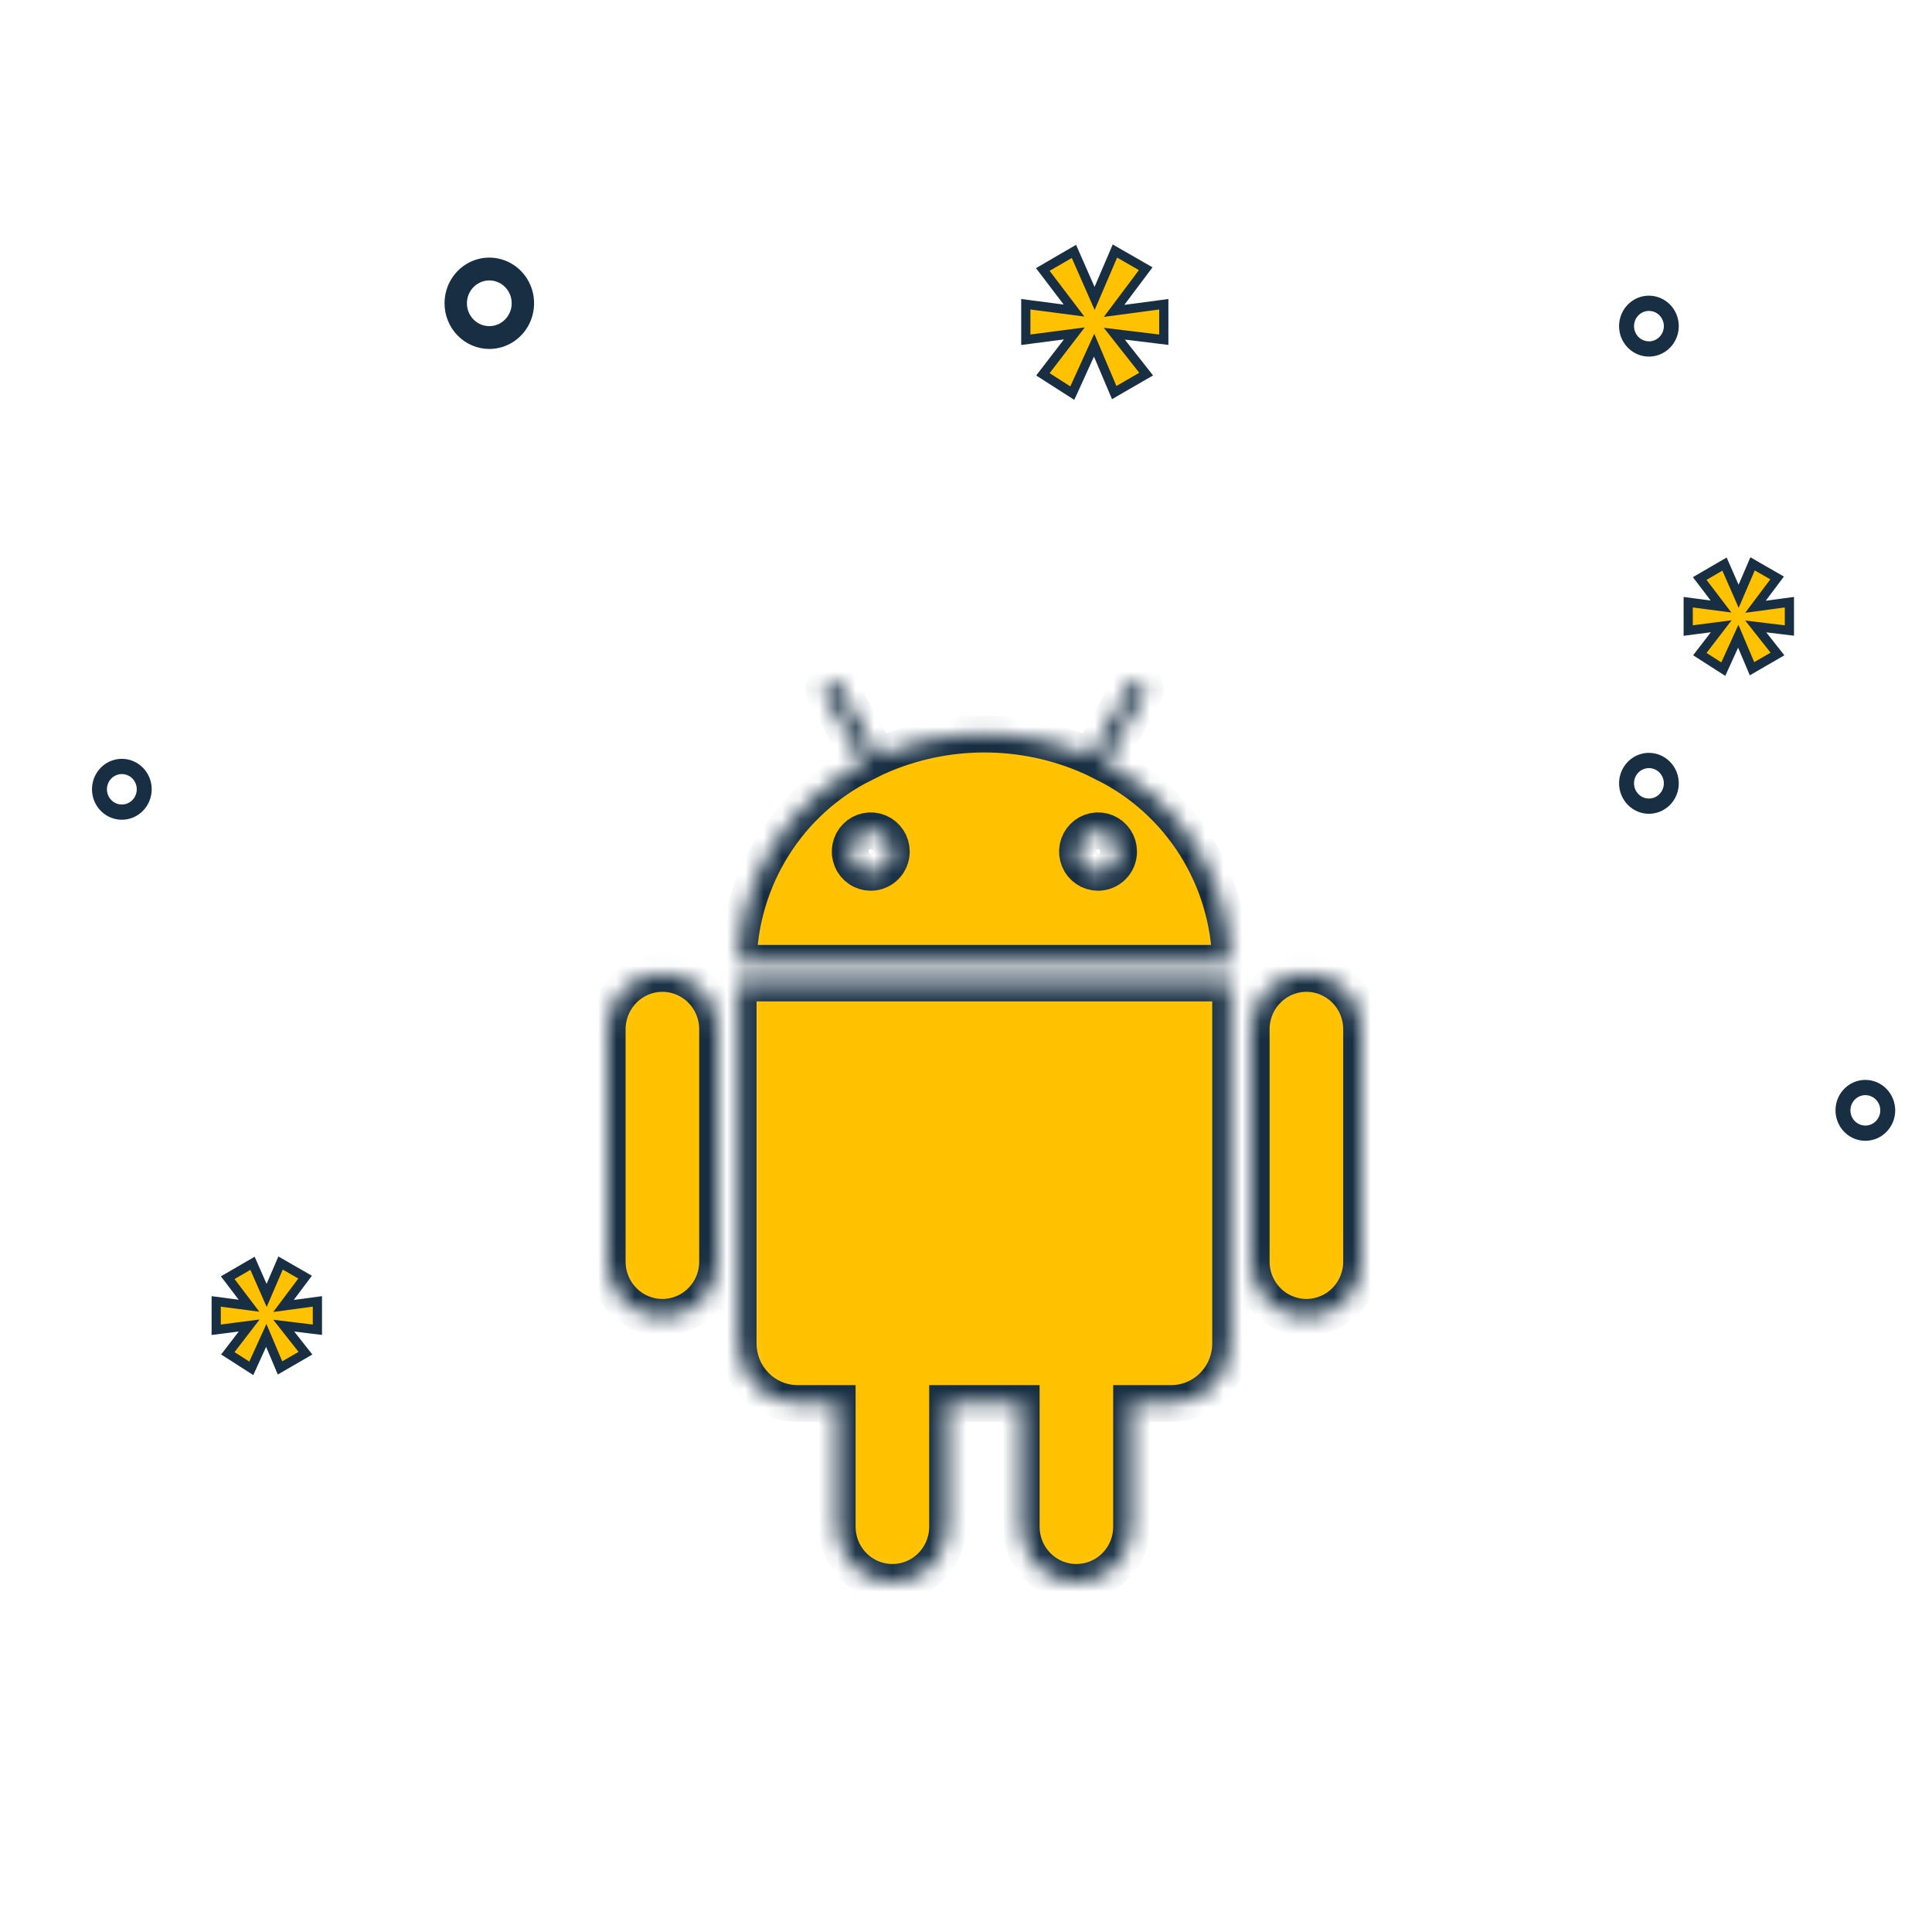 <svg width="105" height="105" viewBox="0 0 105 105" fill="none" xmlns="http://www.w3.org/2000/svg">
<mask id="path-1-inside-1_323_3970" fill="white">
<path d="M60.061 41.496L62.178 37.64C62.205 37.59 62.222 37.536 62.228 37.48C62.235 37.423 62.23 37.366 62.215 37.312C62.199 37.258 62.173 37.207 62.139 37.163C62.104 37.118 62.06 37.081 62.011 37.054C61.913 36.999 61.796 36.985 61.687 37.017C61.578 37.048 61.486 37.122 61.432 37.222L59.292 41.121C57.466 40.312 55.494 39.895 53.5 39.895C51.506 39.895 49.534 40.312 47.708 41.121L45.568 37.222C45.514 37.122 45.422 37.048 45.313 37.017C45.204 36.985 45.087 36.999 44.989 37.054C44.89 37.109 44.816 37.202 44.785 37.312C44.754 37.422 44.767 37.54 44.822 37.64L46.939 41.496C44.924 42.499 43.222 44.042 42.019 45.958C40.815 47.874 40.158 50.087 40.118 52.355H66.882C66.842 50.087 66.185 47.874 64.982 45.958C63.778 44.042 62.076 42.499 60.061 41.496ZM47.324 47.409C47.102 47.409 46.886 47.343 46.703 47.219C46.519 47.095 46.376 46.919 46.291 46.713C46.206 46.507 46.184 46.28 46.227 46.061C46.271 45.842 46.377 45.641 46.533 45.483C46.69 45.325 46.889 45.218 47.105 45.174C47.322 45.13 47.547 45.153 47.751 45.238C47.955 45.324 48.13 45.468 48.253 45.654C48.376 45.839 48.441 46.058 48.441 46.281C48.441 46.58 48.323 46.867 48.113 47.078C47.904 47.29 47.62 47.409 47.324 47.409ZM59.676 47.409C59.455 47.409 59.239 47.343 59.056 47.219C58.872 47.095 58.728 46.919 58.644 46.713C58.559 46.507 58.537 46.28 58.58 46.061C58.623 45.842 58.73 45.641 58.886 45.483C59.042 45.325 59.242 45.218 59.458 45.174C59.675 45.13 59.9 45.153 60.104 45.238C60.308 45.324 60.483 45.468 60.606 45.654C60.728 45.839 60.794 46.058 60.794 46.281C60.794 46.58 60.676 46.867 60.466 47.078C60.257 47.29 59.973 47.409 59.676 47.409ZM40.118 73.012C40.118 73.879 40.459 74.71 41.065 75.322C41.672 75.935 42.495 76.279 43.353 76.279H45.5V82.962C45.499 83.361 45.576 83.756 45.726 84.124C45.876 84.493 46.097 84.828 46.376 85.11C46.654 85.392 46.986 85.616 47.35 85.769C47.715 85.921 48.105 86 48.5 86C48.895 86 49.285 85.921 49.65 85.769C50.014 85.616 50.346 85.392 50.624 85.11C50.903 84.828 51.124 84.493 51.274 84.124C51.424 83.756 51.501 83.361 51.5 82.962V76.279H55.5V82.962C55.499 83.361 55.576 83.756 55.726 84.124C55.876 84.493 56.097 84.828 56.376 85.11C56.654 85.392 56.986 85.616 57.35 85.769C57.715 85.921 58.105 86 58.5 86C58.895 86 59.285 85.921 59.65 85.769C60.014 85.616 60.346 85.392 60.624 85.11C60.903 84.828 61.124 84.493 61.274 84.124C61.424 83.756 61.501 83.361 61.5 82.962V76.279H63.647C64.505 76.279 65.328 75.935 65.935 75.322C66.541 74.71 66.882 73.879 66.882 73.012V53.424H40.118V73.012ZM36 52.904C35.205 52.905 34.442 53.225 33.88 53.793C33.317 54.361 33.001 55.131 33 55.934V68.557C32.999 68.956 33.076 69.35 33.226 69.719C33.376 70.087 33.597 70.422 33.876 70.704C34.154 70.987 34.486 71.211 34.85 71.363C35.215 71.516 35.605 71.595 36 71.595C36.395 71.595 36.785 71.516 37.15 71.363C37.514 71.211 37.846 70.987 38.124 70.704C38.403 70.422 38.624 70.087 38.774 69.719C38.924 69.35 39.001 68.956 39 68.557V55.934C38.999 55.131 38.683 54.361 38.12 53.793C37.558 53.225 36.795 52.905 36 52.904ZM71 52.904C70.205 52.905 69.442 53.225 68.88 53.793C68.317 54.361 68.001 55.131 68 55.934V68.557C67.999 68.956 68.076 69.35 68.226 69.719C68.376 70.087 68.597 70.422 68.876 70.704C69.154 70.987 69.486 71.211 69.85 71.363C70.215 71.516 70.605 71.595 71 71.595C71.395 71.595 71.785 71.516 72.15 71.363C72.514 71.211 72.846 70.987 73.124 70.704C73.403 70.422 73.624 70.087 73.774 69.719C73.924 69.35 74.001 68.956 74 68.557V55.934C73.999 55.131 73.683 54.361 73.12 53.793C72.558 53.225 71.795 52.905 71 52.904Z"/>
</mask>
<path d="M60.061 41.496L62.178 37.64C62.205 37.59 62.222 37.536 62.228 37.48C62.235 37.423 62.23 37.366 62.215 37.312C62.199 37.258 62.173 37.207 62.139 37.163C62.104 37.118 62.06 37.081 62.011 37.054C61.913 36.999 61.796 36.985 61.687 37.017C61.578 37.048 61.486 37.122 61.432 37.222L59.292 41.121C57.466 40.312 55.494 39.895 53.5 39.895C51.506 39.895 49.534 40.312 47.708 41.121L45.568 37.222C45.514 37.122 45.422 37.048 45.313 37.017C45.204 36.985 45.087 36.999 44.989 37.054C44.89 37.109 44.816 37.202 44.785 37.312C44.754 37.422 44.767 37.54 44.822 37.64L46.939 41.496C44.924 42.499 43.222 44.042 42.019 45.958C40.815 47.874 40.158 50.087 40.118 52.355H66.882C66.842 50.087 66.185 47.874 64.982 45.958C63.778 44.042 62.076 42.499 60.061 41.496ZM47.324 47.409C47.102 47.409 46.886 47.343 46.703 47.219C46.519 47.095 46.376 46.919 46.291 46.713C46.206 46.507 46.184 46.28 46.227 46.061C46.271 45.842 46.377 45.641 46.533 45.483C46.69 45.325 46.889 45.218 47.105 45.174C47.322 45.13 47.547 45.153 47.751 45.238C47.955 45.324 48.13 45.468 48.253 45.654C48.376 45.839 48.441 46.058 48.441 46.281C48.441 46.58 48.323 46.867 48.113 47.078C47.904 47.29 47.62 47.409 47.324 47.409ZM59.676 47.409C59.455 47.409 59.239 47.343 59.056 47.219C58.872 47.095 58.728 46.919 58.644 46.713C58.559 46.507 58.537 46.28 58.58 46.061C58.623 45.842 58.73 45.641 58.886 45.483C59.042 45.325 59.242 45.218 59.458 45.174C59.675 45.13 59.9 45.153 60.104 45.238C60.308 45.324 60.483 45.468 60.606 45.654C60.728 45.839 60.794 46.058 60.794 46.281C60.794 46.58 60.676 46.867 60.466 47.078C60.257 47.29 59.973 47.409 59.676 47.409ZM40.118 73.012C40.118 73.879 40.459 74.71 41.065 75.322C41.672 75.935 42.495 76.279 43.353 76.279H45.5V82.962C45.499 83.361 45.576 83.756 45.726 84.124C45.876 84.493 46.097 84.828 46.376 85.11C46.654 85.392 46.986 85.616 47.35 85.769C47.715 85.921 48.105 86 48.5 86C48.895 86 49.285 85.921 49.65 85.769C50.014 85.616 50.346 85.392 50.624 85.11C50.903 84.828 51.124 84.493 51.274 84.124C51.424 83.756 51.501 83.361 51.5 82.962V76.279H55.5V82.962C55.499 83.361 55.576 83.756 55.726 84.124C55.876 84.493 56.097 84.828 56.376 85.11C56.654 85.392 56.986 85.616 57.35 85.769C57.715 85.921 58.105 86 58.5 86C58.895 86 59.285 85.921 59.65 85.769C60.014 85.616 60.346 85.392 60.624 85.11C60.903 84.828 61.124 84.493 61.274 84.124C61.424 83.756 61.501 83.361 61.5 82.962V76.279H63.647C64.505 76.279 65.328 75.935 65.935 75.322C66.541 74.71 66.882 73.879 66.882 73.012V53.424H40.118V73.012ZM36 52.904C35.205 52.905 34.442 53.225 33.88 53.793C33.317 54.361 33.001 55.131 33 55.934V68.557C32.999 68.956 33.076 69.35 33.226 69.719C33.376 70.087 33.597 70.422 33.876 70.704C34.154 70.987 34.486 71.211 34.85 71.363C35.215 71.516 35.605 71.595 36 71.595C36.395 71.595 36.785 71.516 37.15 71.363C37.514 71.211 37.846 70.987 38.124 70.704C38.403 70.422 38.624 70.087 38.774 69.719C38.924 69.35 39.001 68.956 39 68.557V55.934C38.999 55.131 38.683 54.361 38.12 53.793C37.558 53.225 36.795 52.905 36 52.904ZM71 52.904C70.205 52.905 69.442 53.225 68.88 53.793C68.317 54.361 68.001 55.131 68 55.934V68.557C67.999 68.956 68.076 69.35 68.226 69.719C68.376 70.087 68.597 70.422 68.876 70.704C69.154 70.987 69.486 71.211 69.85 71.363C70.215 71.516 70.605 71.595 71 71.595C71.395 71.595 71.785 71.516 72.15 71.363C72.514 71.211 72.846 70.987 73.124 70.704C73.403 70.422 73.624 70.087 73.774 69.719C73.924 69.35 74.001 68.956 74 68.557V55.934C73.999 55.131 73.683 54.361 73.12 53.793C72.558 53.225 71.795 52.905 71 52.904Z" fill="#FFC100" stroke="#182F43" stroke-width="2" mask="url(#path-1-inside-1_323_3970)"/>
<path d="M26.593 18.965C27.074 18.965 27.545 18.82 27.945 18.547C28.345 18.274 28.657 17.887 28.841 17.433C29.025 16.979 29.073 16.48 28.98 15.998C28.886 15.517 28.654 15.074 28.314 14.727C27.973 14.38 27.54 14.143 27.068 14.048C26.596 13.952 26.106 14.001 25.662 14.189C25.217 14.377 24.837 14.695 24.57 15.103C24.302 15.512 24.16 15.992 24.16 16.483C24.16 17.141 24.417 17.772 24.873 18.238C25.329 18.703 25.948 18.965 26.593 18.965ZM26.593 15.241C26.834 15.241 27.069 15.314 27.269 15.451C27.469 15.587 27.625 15.781 27.717 16.008C27.809 16.235 27.833 16.484 27.786 16.725C27.739 16.966 27.623 17.187 27.453 17.36C27.283 17.534 27.066 17.652 26.83 17.7C26.594 17.748 26.35 17.724 26.127 17.63C25.905 17.536 25.715 17.377 25.581 17.172C25.448 16.968 25.376 16.728 25.376 16.483C25.377 16.154 25.505 15.838 25.733 15.605C25.961 15.373 26.27 15.242 26.593 15.241ZM89.616 40.916C89.295 40.916 88.981 41.013 88.715 41.195C88.448 41.377 88.24 41.636 88.117 41.938C87.994 42.24 87.962 42.573 88.025 42.894C88.087 43.215 88.242 43.51 88.469 43.742C88.696 43.973 88.985 44.131 89.299 44.195C89.614 44.259 89.94 44.226 90.237 44.101C90.533 43.975 90.787 43.763 90.965 43.491C91.143 43.219 91.238 42.899 91.238 42.572C91.238 42.133 91.067 41.712 90.763 41.402C90.458 41.091 90.046 40.917 89.616 40.916ZM89.616 43.399C89.456 43.399 89.299 43.35 89.165 43.26C89.032 43.169 88.928 43.039 88.867 42.888C88.805 42.737 88.789 42.571 88.82 42.41C88.852 42.249 88.929 42.102 89.042 41.986C89.156 41.87 89.3 41.792 89.458 41.76C89.615 41.728 89.778 41.744 89.926 41.807C90.075 41.87 90.201 41.976 90.29 42.112C90.379 42.248 90.427 42.408 90.427 42.572C90.427 42.791 90.341 43.001 90.189 43.156C90.037 43.312 89.831 43.399 89.616 43.399ZM89.616 16.069C89.295 16.069 88.981 16.166 88.715 16.348C88.448 16.53 88.24 16.788 88.117 17.091C87.994 17.393 87.962 17.726 88.025 18.047C88.087 18.368 88.242 18.663 88.469 18.895C88.696 19.126 88.985 19.284 89.299 19.348C89.614 19.411 89.94 19.379 90.237 19.253C90.533 19.128 90.787 18.916 90.965 18.644C91.143 18.372 91.238 18.052 91.238 17.724C91.238 17.285 91.067 16.865 90.763 16.554C90.458 16.244 90.046 16.07 89.616 16.069ZM89.616 18.552C89.456 18.552 89.299 18.503 89.165 18.412C89.032 18.321 88.928 18.192 88.867 18.041C88.805 17.89 88.789 17.723 88.82 17.563C88.852 17.402 88.929 17.255 89.042 17.139C89.156 17.023 89.3 16.944 89.458 16.913C89.615 16.881 89.778 16.897 89.926 16.959C90.075 17.022 90.201 17.128 90.29 17.264C90.379 17.401 90.427 17.561 90.427 17.724C90.427 17.944 90.341 18.154 90.189 18.309C90.037 18.464 89.831 18.552 89.616 18.552ZM101.378 58.69C101.057 58.69 100.743 58.787 100.476 58.969C100.21 59.151 100.002 59.409 99.879 59.711C99.756 60.014 99.724 60.347 99.787 60.668C99.849 60.989 100.004 61.284 100.231 61.515C100.457 61.747 100.746 61.904 101.061 61.968C101.376 62.032 101.702 61.999 101.999 61.874C102.295 61.749 102.548 61.537 102.727 61.264C102.905 60.992 103 60.672 103 60.345C103 59.906 102.828 59.485 102.524 59.175C102.22 58.865 101.808 58.69 101.378 58.69ZM101.378 61.172C101.217 61.172 101.06 61.124 100.927 61.033C100.794 60.942 100.69 60.813 100.628 60.661C100.567 60.51 100.551 60.344 100.582 60.183C100.613 60.023 100.691 59.875 100.804 59.76C100.918 59.644 101.062 59.565 101.219 59.533C101.377 59.501 101.54 59.518 101.688 59.58C101.836 59.643 101.963 59.749 102.052 59.885C102.141 60.021 102.189 60.181 102.189 60.345C102.189 60.564 102.103 60.775 101.951 60.93C101.799 61.085 101.593 61.172 101.378 61.172ZM8.245 42.896C8.245 42.569 8.149 42.249 7.971 41.977C7.793 41.704 7.54 41.492 7.243 41.367C6.947 41.242 6.621 41.209 6.306 41.273C5.991 41.337 5.702 41.494 5.475 41.726C5.248 41.957 5.094 42.252 5.031 42.573C4.969 42.894 5.001 43.227 5.123 43.529C5.246 43.832 5.454 44.09 5.721 44.272C5.988 44.454 6.301 44.551 6.622 44.551C7.052 44.551 7.465 44.376 7.769 44.066C8.073 43.756 8.244 43.335 8.245 42.896ZM5.811 42.896C5.811 42.732 5.859 42.572 5.948 42.436C6.037 42.3 6.164 42.194 6.312 42.132C6.46 42.069 6.623 42.053 6.781 42.084C6.938 42.116 7.082 42.195 7.196 42.311C7.309 42.427 7.387 42.574 7.418 42.735C7.449 42.895 7.433 43.062 7.372 43.213C7.31 43.364 7.206 43.493 7.073 43.584C6.94 43.675 6.783 43.724 6.622 43.724C6.407 43.724 6.201 43.636 6.049 43.481C5.897 43.326 5.811 43.115 5.811 42.896Z" fill="#182F43"/>
<path d="M13.534 70.963L12.033 70.766L11.75 70.729V71.014V71.986V72.27L12.032 72.234L13.544 72.037L12.548 73.333L12.382 73.549L12.611 73.695L13.414 74.21L13.657 74.366L13.777 74.103L14.471 72.577L15.108 74.083L15.218 74.344L15.463 74.202L16.351 73.688L16.601 73.543L16.422 73.317L15.421 72.046L16.97 72.234L17.25 72.268V71.986V71.014V70.728L16.967 70.766L15.408 70.975L16.412 69.636L16.582 69.41L16.337 69.269L15.492 68.783L15.248 68.643L15.137 68.901L14.491 70.405L13.836 68.913L13.723 68.657L13.481 68.798L12.621 69.298L12.376 69.44L12.547 69.665L13.534 70.963Z" fill="#FFC100" stroke="#182F43" stroke-width="0.5"/>
<path d="M96.97 34.233L97.25 34.267V33.985V33.014V32.728L96.967 32.766L95.407 32.976L96.412 31.636L96.582 31.41L96.337 31.269L95.492 30.783L95.249 30.643L95.138 30.901L94.491 32.406L93.836 30.913L93.723 30.657L93.481 30.798L92.62 31.299L92.376 31.441L92.547 31.666L93.534 32.963L92.032 32.766L91.75 32.729V33.014V33.985V34.27L92.032 34.233L93.544 34.036L92.548 35.333L92.382 35.549L92.611 35.696L93.414 36.211L93.657 36.366L93.777 36.103L94.471 34.577L95.108 36.082L95.218 36.343L95.463 36.202L96.352 35.688L96.602 35.543L96.423 35.316L95.42 34.046L96.97 34.233Z" fill="#FFC100" stroke="#182F43" stroke-width="0.5"/>
<path d="M60.484 13.901L59.489 16.218L58.478 13.919L58.366 13.663L58.124 13.803L56.919 14.504L56.674 14.647L56.845 14.872L58.37 16.878L56.032 16.572L55.75 16.535V16.82V18.18V18.465L56.032 18.428L58.388 18.12L56.846 20.127L56.68 20.343L56.909 20.49L58.034 21.21L58.277 21.366L58.397 21.104L59.463 18.758L60.444 21.076L60.555 21.337L60.8 21.195L62.042 20.476L62.292 20.332L62.113 20.105L60.56 18.136L62.97 18.428L63.25 18.462V18.18V16.82V16.535L62.967 16.573L60.548 16.896L62.098 14.83L62.267 14.604L62.022 14.463L60.838 13.783L60.594 13.643L60.484 13.901Z" fill="#FFC100" stroke="#182F43" stroke-width="0.5"/>
</svg>
